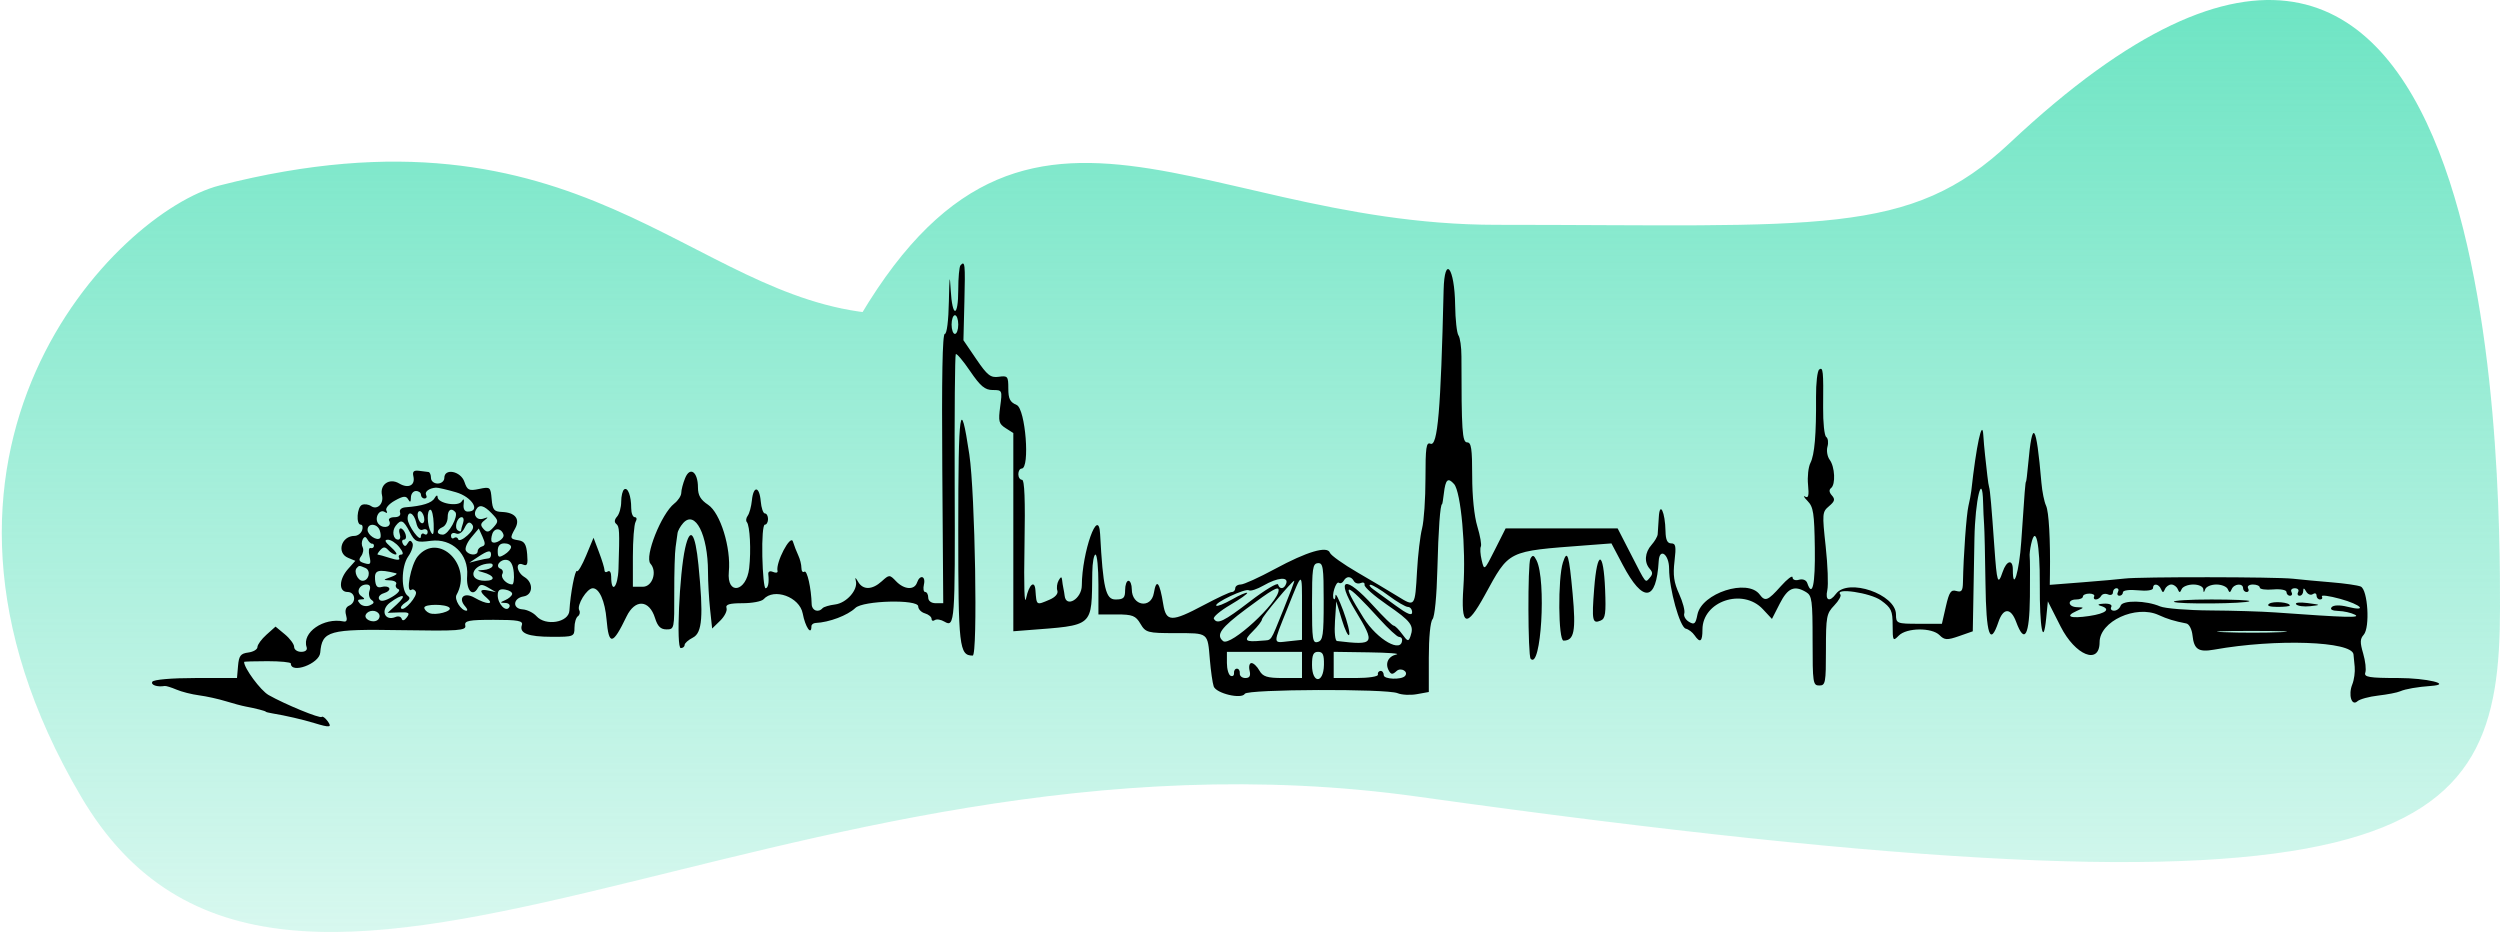 <?xml version="1.0" encoding="UTF-8"?>
<svg width="740px" height="276px" viewBox="0 0 740 276" version="1.1" xmlns="http://www.w3.org/2000/svg" xmlns:xlink="http://www.w3.org/1999/xlink">
    <!-- Generator: Sketch 53.2 (72643) - https://sketchapp.com -->
    <title>Group 10</title>
    <desc>Created with Sketch.</desc>
    <defs>
        <linearGradient x1="50%" y1="0%" x2="50%" y2="100%" id="linearGradient-1">
            <stop stop-color="#4ADEB5" offset="0%"></stop>
            <stop stop-color="#4ADEB5" stop-opacity="0.087" offset="100%"></stop>
        </linearGradient>
    </defs>
    <g id="Page-1" stroke="none" stroke-width="1" fill="none" fill-rule="evenodd">
        <g id="Connected-cars" transform="translate(-273, -199)">
            <g id="Group-10" transform="translate(273, 153)">
                <path d="M419.625,281.804 C716.131,323.287 740,295.147 740,226.039 C740,184.952 740,-48.007 594.863,88.349 C565.18,116.237 538.814,112.548 443,112.548 C349.569,112.548 296.953,49.381 245,157.659 C243.992,159.76 269.621,139.64 259.27,138.793 C203.993,134.269 172.083,73.542 65,100.897 C34.623,108.657 -36.091,179.684 24,281.804 C84.091,383.924 231.037,255.42 419.625,281.804 Z" id="Oval" fill="url(#linearGradient-1)" fill-rule="nonzero"></path>
                <g id="image2vector" transform="translate(45, 124)" fill="#000000">
                    <path d="M239.303,0.543 C238.942,0.95 238.645,4.187 238.645,7.74 C238.645,16.081 236.878,16.154 236.411,7.832 C236.136,2.895 236.014,3.639 235.869,11.154 C235.756,16.963 235.271,20.84 234.659,20.84 C233.966,20.84 233.726,33.737 233.918,60.697 L234.2,100.552 L231.977,100.552 C230.661,100.552 229.756,99.875 229.756,98.891 C229.756,97.978 229.352,97.23 228.859,97.23 C228.368,97.23 228.196,96.235 228.481,95.017 C229.078,92.46 227.286,91.977 226.434,94.462 C225.653,96.743 222.629,96.547 220.25,94.062 C218.323,92.049 218.219,92.049 216.003,94.062 C213.152,96.649 210.425,96.697 208.984,94.186 C208.214,92.844 208.014,92.769 208.329,93.945 C209.034,96.576 205.572,100.508 202.182,100.924 C200.501,101.13 198.831,101.628 198.47,102.033 C197.201,103.454 195.303,102.743 195.254,100.828 C195.134,96.141 193.904,90.657 193.099,91.215 C192.613,91.551 192.218,91.043 192.218,90.085 C192.218,89.126 191.805,87.479 191.302,86.422 C190.799,85.363 190.077,83.503 189.699,82.285 C189,80.037 184.546,88.564 185.146,91 C185.276,91.532 184.681,91.664 183.822,91.296 C182.891,90.895 182.322,91.175 182.417,91.99 C182.696,94.418 182.357,96.123 181.599,96.122 C181.191,96.122 180.765,91.886 180.65,86.712 C180.531,81.276 180.842,77.303 181.391,77.303 C181.913,77.303 182.34,76.555 182.34,75.642 C182.34,74.729 181.924,73.981 181.414,73.981 C180.905,73.981 180.349,72.363 180.18,70.383 C179.791,65.864 178.006,65.674 177.56,70.107 C177.377,71.933 176.824,73.972 176.334,74.637 C175.843,75.301 175.718,76.157 176.057,76.534 C176.979,77.568 177.356,84.995 176.752,90.202 C175.929,97.282 170.069,98.295 170.736,91.242 C171.411,84.105 168.222,73.815 164.591,71.411 C162.381,69.948 161.596,68.609 161.596,66.305 C161.596,61.677 159.249,59.959 157.798,63.524 C157.17,65.07 156.657,67.032 156.657,67.882 C156.657,68.732 155.726,70.157 154.589,71.049 C150.745,74.068 145.702,86.8 147.537,88.854 C149.604,91.171 148.124,95.68 145.296,95.678 L142.332,95.675 L142.332,86.765 C142.332,81.867 142.692,77.234 143.131,76.473 C143.594,75.673 143.489,75.088 142.885,75.088 C142.31,75.088 141.839,73.884 141.839,72.411 C141.839,68.785 140.836,66.11 139.76,66.858 C139.274,67.193 138.875,68.835 138.875,70.504 C138.875,72.173 138.324,74.158 137.648,74.914 C136.866,75.79 136.777,76.571 137.402,77.071 C138.372,77.85 138.432,79.005 138.073,90.377 C137.9,95.857 135.911,97.969 135.911,92.671 C135.911,91.453 135.468,90.764 134.924,91.142 C134.381,91.518 133.936,91.359 133.936,90.789 C133.936,90.218 133.205,87.822 132.31,85.465 L130.684,81.178 L128.508,86.418 C127.311,89.301 126.086,91.386 125.786,91.05 C125.232,90.429 123.83,97.756 123.548,102.739 C123.349,106.268 116.495,107.419 113.783,104.377 C112.874,103.358 111.026,102.457 109.674,102.371 C106.578,102.171 106.838,99.043 109.992,98.538 C112.797,98.089 112.948,94.434 110.228,92.801 C107.866,91.386 107.493,88.117 109.807,89.111 C111.065,89.654 111.301,89.067 111.043,86.033 C110.795,83.123 110.225,82.206 108.5,81.932 C105.924,81.521 105.868,81.328 107.488,78.422 C109.037,75.641 107.497,73.698 103.612,73.54 C101.219,73.442 100.802,72.927 100.528,69.721 C100.222,66.142 100.093,66.039 96.816,66.729 C93.812,67.36 93.311,67.117 92.466,64.623 C91.382,61.432 86.52,60.484 86.52,63.465 C86.52,64.387 85.642,65.124 84.545,65.124 C83.448,65.124 82.57,64.387 82.57,63.465 C82.57,62.55 82.237,61.762 81.829,61.712 C81.422,61.66 80.15,61.499 79.004,61.355 C77.469,61.159 77.036,61.587 77.361,62.981 C77.991,65.678 75.868,66.733 73.125,65.089 C70.276,63.38 67.334,65.427 68.076,68.605 C68.655,71.091 66.663,73.067 64.845,71.806 C64.097,71.288 62.891,71.122 62.162,71.434 C60.658,72.083 60.331,77.303 61.794,77.303 C62.321,77.303 62.496,78.05 62.182,78.963 C61.869,79.878 60.861,80.624 59.942,80.624 C56.016,80.624 54.538,85.666 58.039,87.118 L60.178,88.006 L58.039,90.404 C55.285,93.49 55.195,97.23 57.875,97.23 C60.197,97.23 60.553,100.318 58.339,101.271 C57.363,101.692 57.043,102.685 57.437,104.076 C57.849,105.53 57.618,106.14 56.726,105.952 C50.803,104.712 44.291,109.229 45.762,113.56 C46.046,114.397 45.407,114.943 44.151,114.943 C43.006,114.943 42.068,114.291 42.068,113.491 C42.068,112.693 40.829,111.011 39.315,109.757 L36.559,107.473 L33.881,109.866 C32.407,111.182 31.203,112.83 31.203,113.528 C31.203,114.226 29.981,114.955 28.487,115.147 C26.222,115.44 25.718,116.098 25.461,119.096 L25.151,122.694 L12.925,122.694 C5.838,122.694 0.44,123.16 0.086,123.801 C-0.439,124.756 1.524,125.426 3.757,125.052 C4.145,124.986 5.701,125.466 7.214,126.114 C8.727,126.764 11.742,127.53 13.916,127.817 C16.089,128.103 19.646,128.886 21.819,129.557 C23.993,130.228 26.659,130.94 27.746,131.139 C30.561,131.657 33.672,132.457 33.672,132.666 C33.672,132.762 34.562,132.988 35.649,133.169 C39.5,133.802 44.584,134.976 47.997,136.017 C52.729,137.463 53.381,137.36 51.928,135.399 C51.24,134.471 50.48,133.934 50.237,134.204 C49.742,134.759 39.301,130.46 34.492,127.723 C32.127,126.377 27.234,119.752 27.254,117.926 C27.256,117.809 30.367,117.711 34.17,117.711 C37.971,117.711 41.083,118.014 41.083,118.384 C41.079,121.57 49.506,118.486 49.788,115.2 C50.348,108.683 52.212,108.167 73.907,108.531 C90.761,108.815 93.075,108.646 92.727,107.162 C92.394,105.735 93.722,105.468 101.166,105.468 C108.274,105.468 109.898,105.765 109.477,106.997 C108.635,109.452 111.248,110.48 118.378,110.499 C124.794,110.515 125.045,110.413 125.045,107.814 C125.045,106.327 125.497,104.799 126.05,104.415 C126.603,104.033 126.786,103.234 126.459,102.641 C125.634,101.147 128.725,96.123 130.467,96.123 C132.398,96.123 134.07,99.915 134.537,105.353 C135.211,113.194 136.332,113.033 140.445,104.501 C142.984,99.235 147.186,99.467 148.897,104.966 C149.657,107.411 150.561,108.301 152.279,108.301 C154.588,108.301 154.622,108.142 154.582,97.508 C154.562,91.57 154.74,85.467 154.979,83.946 C155.219,82.423 155.472,80.591 155.543,79.874 C155.611,79.154 156.366,77.787 157.218,76.83 C160.767,72.852 164.55,80.282 164.567,91.271 C164.572,94.244 164.851,99.235 165.185,102.361 L165.794,108.046 L168.168,105.733 C169.473,104.459 170.32,102.773 170.05,101.985 C169.687,100.924 170.909,100.552 174.765,100.552 C177.626,100.552 180.44,100.023 181.017,99.378 C184.089,95.934 191.687,98.699 192.605,103.596 C193.352,107.588 195.182,110.273 195.182,107.379 C195.182,106.872 195.736,106.431 196.416,106.4 C200.443,106.22 205.89,104.162 208.194,101.95 C210.49,99.745 226.791,99.338 226.791,101.486 C226.791,102.303 227.68,103.234 228.766,103.552 C229.853,103.87 230.743,104.601 230.743,105.175 C230.743,105.748 231.178,105.917 231.71,105.549 C232.242,105.179 233.531,105.39 234.575,106.017 C237.604,107.833 237.736,106.051 237.587,65.421 C237.508,44.482 237.657,27.116 237.914,26.826 C238.172,26.538 240.089,28.809 242.173,31.874 C245.196,36.315 246.55,37.446 248.838,37.446 C251.677,37.446 251.704,37.504 251.054,42.364 C250.469,46.737 250.647,47.439 252.669,48.728 L254.944,50.178 L254.944,79.517 L254.944,108.855 L258.896,108.547 C279.119,106.968 278.077,107.887 278.318,91.418 C278.361,88.526 278.787,86.159 279.265,86.159 C279.742,86.159 280.134,90.145 280.134,95.017 L280.134,103.872 L285.544,103.872 C290.224,103.872 291.172,104.246 292.572,106.64 C294.096,109.247 294.7,109.408 302.909,109.408 C312.806,109.408 312.431,109.118 313.121,117.283 C313.405,120.638 313.914,124.186 314.251,125.17 C314.966,127.259 322.53,129.054 323.473,127.359 C324.233,125.989 365.512,125.83 368.687,127.182 C369.89,127.697 372.46,127.827 374.401,127.474 L377.928,126.833 L377.928,116.681 C377.928,110.712 378.38,106.023 379.025,105.299 C379.671,104.576 380.264,98.435 380.465,90.41 C380.759,78.696 381.305,71.214 381.865,71.214 C381.947,71.214 382.181,69.789 382.385,68.047 C382.871,63.887 383.581,63.236 385.404,65.279 C387.442,67.564 388.955,84.325 388.163,95.847 C387.363,107.473 389.049,108.106 394.471,98.218 C401.854,84.755 400.928,85.212 424.466,83.418 L431.985,82.847 L435.332,89.19 C441.334,100.568 445.274,100.163 445.975,88.096 C446.213,84.005 449.051,86.046 449.054,90.312 C449.061,96.277 452.229,107.684 453.993,108.086 C454.806,108.27 455.965,109.143 456.569,110.024 C458.234,112.452 458.929,111.959 458.929,108.351 C458.929,99.954 470.862,95.934 476.815,102.326 L479.498,105.207 L481.809,100.673 C484.184,96.014 486.116,95.17 489.616,97.27 C491.343,98.304 491.528,99.699 491.528,111.662 C491.528,124.169 491.637,124.908 493.502,124.908 C495.341,124.908 495.477,124.169 495.477,114.337 C495.477,104.503 495.649,103.59 497.932,101.22 C499.282,99.818 500.096,98.346 499.742,97.951 C497.891,95.874 508.664,97.46 511.778,99.722 C514.835,101.941 515.212,102.746 515.222,107.089 C515.234,111.744 515.318,111.882 517.041,110.135 C519.365,107.778 526.834,107.701 529.112,110.01 C530.559,111.479 531.369,111.518 534.869,110.294 L538.942,108.869 L539.084,101.112 C539.161,96.847 539.318,87.972 539.435,81.391 C539.637,70.057 541.769,61.163 541.997,70.715 C542.046,72.817 542.181,75.781 542.298,77.303 C542.414,78.825 542.596,86.671 542.702,94.741 C542.902,110.001 544.066,113.442 546.542,106.088 C547.973,101.843 550.215,101.843 551.784,106.088 C554.283,112.847 555.727,110.192 555.852,98.615 C555.917,92.679 555.89,87.354 555.791,86.784 C555.693,86.215 555.888,84.523 556.223,83.027 C557.572,76.999 558.844,82.95 558.777,94.99 C558.705,107.877 559.811,113.697 560.675,104.981 L561.168,99.998 L564.958,107.471 C569.297,116.029 576.48,118.912 576.48,112.097 C576.48,105.917 587.232,100.959 593.95,104.043 C596.544,105.234 598.548,105.846 602.163,106.55 C602.981,106.709 603.795,108.282 603.98,110.058 C604.416,114.23 605.762,115.12 610.386,114.291 C628.655,111.019 651.271,111.804 651.636,115.72 C651.682,116.207 651.841,117.851 651.99,119.372 C652.139,120.895 651.82,123.229 651.283,124.56 C650.029,127.672 651.081,131.149 652.801,129.57 C653.474,128.955 656.246,128.195 658.962,127.886 C661.678,127.576 664.611,127.004 665.479,126.615 C666.971,125.947 670.608,125.314 674.579,125.034 C681.099,124.574 673.293,122.694 664.861,122.694 C656.256,122.694 654.67,122.43 655.132,121.079 C655.437,120.191 655.151,117.648 654.497,115.431 C653.534,112.155 653.563,111.111 654.655,109.891 C656.573,107.745 655.88,96.522 653.773,95.615 C652.916,95.247 649.065,94.689 645.216,94.374 C641.367,94.06 636.218,93.58 633.774,93.308 C628.689,92.74 588.364,92.698 583.888,93.254 C582.259,93.455 576.606,93.958 571.33,94.368 L561.734,95.116 L561.78,92.023 C561.933,81.704 561.464,73.421 560.629,71.672 C560.1,70.563 559.484,67.516 559.26,64.899 C557.736,47.113 556.576,45.552 555.315,59.588 C555.068,62.329 554.791,64.571 554.699,64.571 C554.51,64.571 554.291,67.333 553.285,82.371 C552.695,91.194 550.797,97.464 550.797,90.588 C550.797,87.421 548.948,87.855 547.781,91.296 C546.378,95.433 546.078,94.531 545.336,83.93 C544.509,72.123 544.054,66.938 543.783,66.232 C543.669,65.928 543.434,64.433 543.267,62.91 C543.099,61.387 542.792,58.649 542.587,56.821 C542.383,54.995 542.146,52.296 542.06,50.825 C541.759,45.606 539.972,53.894 538.499,67.339 C538.399,68.252 538.021,70.245 537.658,71.768 C537.056,74.298 536.173,86.566 536.036,94.315 C535.99,96.896 535.622,97.384 534.066,96.929 C532.483,96.465 531.952,97.249 530.98,101.504 L529.805,106.64 L523.014,106.64 C516.432,106.64 516.221,106.556 516.211,103.872 C516.184,97.877 501.979,93.009 498.442,97.784 C496.542,100.351 495.193,99.764 495.885,96.672 C496.227,95.149 496.01,89.332 495.404,83.748 C494.343,73.966 494.379,73.533 496.398,71.826 C498.089,70.395 498.252,69.783 497.24,68.649 C496.419,67.73 496.335,66.977 496.995,66.463 C498.383,65.381 498.13,60.175 496.586,58.092 C495.888,57.147 495.592,55.395 495.931,54.201 C496.27,53.004 496.1,51.717 495.556,51.339 C495.01,50.963 494.603,47.06 494.647,42.667 C494.76,31.731 494.641,30.57 493.491,31.366 C492.941,31.746 492.517,35.388 492.546,39.458 C492.628,50.646 492.123,56.585 490.881,59.036 C490.265,60.254 489.95,63.158 490.181,65.488 C490.499,68.682 490.29,69.549 489.337,69.002 C488.64,68.603 488.959,69.186 490.045,70.299 C491.764,72.058 492.043,73.874 492.188,84.222 C492.339,95.001 491.471,99.025 489.95,94.585 C489.647,93.695 488.616,93.283 487.513,93.607 C486.44,93.922 485.599,93.609 485.599,92.895 C485.599,92.193 484.03,93.383 482.11,95.533 C478.271,99.835 477.474,100.149 475.87,97.984 C472.297,93.158 458.686,97.549 457.436,103.932 C456.892,106.701 456.524,107.016 454.938,106.063 C453.913,105.449 453.288,104.327 453.546,103.569 C453.807,102.812 453.12,100.218 452.023,97.806 C450.471,94.391 450.168,92.247 450.654,88.129 C451.18,83.691 451.022,82.839 449.672,82.839 C448.529,82.839 448.043,81.796 447.993,79.241 C447.883,73.554 446.283,70.209 446.006,75.088 C445.885,77.219 445.736,79.505 445.674,80.167 C445.612,80.829 444.791,82.235 443.85,83.292 C441.854,85.526 441.635,88.476 443.321,90.367 C444.235,91.39 444.238,91.996 443.338,93.005 C441.95,94.56 442.419,95.147 437.661,85.883 L433.823,78.41 L417.244,78.41 L400.664,78.41 L397.498,84.698 C394.344,90.96 394.329,90.973 393.581,87.837 C393.167,86.105 393.054,84.283 393.328,83.787 C393.601,83.29 393.138,80.614 392.297,77.841 C391.366,74.77 390.769,68.916 390.769,62.872 C390.769,54.787 390.495,52.946 389.287,52.946 C387.819,52.946 387.593,49.58 387.586,27.484 C387.586,24.743 387.19,21.952 386.706,21.279 C386.224,20.608 385.78,16.565 385.722,12.295 C385.571,1.159 382.561,-2.72 382.311,7.899 C381.469,43.536 380.55,54.262 378.411,53.343 C377.169,52.808 376.939,54.412 376.939,63.63 C376.939,69.635 376.487,76.291 375.933,78.418 C375.378,80.545 374.706,86.236 374.439,91.064 C373.847,101.718 373.86,101.699 368.721,98.513 C366.45,97.105 361.11,93.933 356.856,91.464 C352.6,88.994 348.91,86.364 348.655,85.618 C347.924,83.485 341.914,85.256 332.378,90.413 C327.699,92.945 323.143,95.017 322.253,95.017 C321.363,95.017 320.634,95.515 320.634,96.123 C320.634,96.733 320.177,97.23 319.618,97.23 C319.06,97.23 315.324,98.974 311.317,101.105 C301.756,106.191 300.168,106.155 299.314,100.828 C298.259,94.251 297.284,93.089 296.541,97.529 C295.737,102.326 290.012,101.365 290.012,96.434 C290.012,95.045 289.567,93.91 289.025,93.91 C288.48,93.91 288.036,95.155 288.036,96.678 C288.036,98.993 287.568,99.446 285.176,99.446 C282.282,99.446 281.503,96.127 280.635,80.071 C280.177,71.601 275.27,85.386 275.217,95.293 C275.195,99.254 270.545,102.039 270.133,98.337 C270.064,97.729 269.898,96.733 269.761,96.123 C269.626,95.515 269.451,94.393 269.376,93.632 C269.275,92.625 268.998,92.673 268.356,93.808 C267.872,94.668 267.701,96.029 267.978,96.839 C268.281,97.723 267.36,98.784 265.664,99.507 C261.697,101.199 261.831,101.289 261.488,96.678 C261.259,93.582 259.59,94.996 258.747,99.001 C258.22,101.5 258.036,95.723 258.252,83.501 C258.493,69.846 258.273,64.017 257.511,64.017 C256.914,64.017 256.426,63.271 256.426,62.356 C256.426,61.443 256.871,60.697 257.413,60.697 C259.934,60.697 258.541,42.988 255.931,41.875 C253.951,41.031 253.462,40.061 253.462,36.975 C253.462,33.382 253.274,33.15 250.635,33.526 C248.218,33.867 247.249,33.11 243.991,28.32 L240.175,22.712 L240.462,11.259 C240.743,0.033 240.637,-0.949 239.303,0.543 M238.645,18.072 C238.645,19.595 238.201,20.84 237.657,20.84 C237.115,20.84 236.67,19.595 236.67,18.072 C236.67,16.551 237.115,15.304 237.657,15.304 C238.201,15.304 238.645,16.551 238.645,18.072 M238.645,78.792 C238.645,113.541 238.934,116.052 242.921,116.052 C244.444,116.052 243.638,67.978 241.924,56.544 C239.245,38.699 238.645,42.773 238.645,78.792 M89.979,67.709 C94.788,69.108 97.401,73.427 93.436,73.427 C92.517,73.427 92.063,72.587 92.241,71.214 C92.44,69.691 92.265,69.436 91.683,70.397 C90.658,72.086 84.554,71.012 84.53,69.138 C84.521,68.44 84.129,68.576 83.636,69.447 C82.817,70.899 80.031,71.778 75.04,72.161 C73.804,72.255 73.137,72.888 73.416,73.705 C73.705,74.549 73.057,75.088 71.751,75.088 C70.575,75.088 69.867,75.552 70.18,76.12 C71.114,77.814 68.768,78.708 67.204,77.252 C65.538,75.704 67.195,72.357 69.004,73.611 C69.576,74.006 69.74,73.793 69.377,73.132 C69.007,72.462 70.099,71.17 71.874,70.178 C74.368,68.784 75.192,68.707 75.82,69.814 C76.392,70.826 76.616,70.677 76.628,69.276 C76.635,68.21 77.309,67.339 78.124,67.339 C78.939,67.339 79.606,67.838 79.606,68.446 C79.606,69.054 80.077,69.553 80.652,69.553 C81.229,69.553 81.448,69.098 81.14,68.54 C80.599,67.56 82.033,66.476 84.051,66.34 C84.595,66.303 87.261,66.921 89.979,67.709 M100.591,73.995 C102.597,76.089 102.624,76.335 101.052,78.099 C99.712,79.599 99.13,79.699 98.144,78.592 C97.156,77.488 97.204,76.977 98.384,76.045 C99.623,75.065 99.587,74.977 98.159,75.489 C96.287,76.162 94.949,74.609 95.905,72.875 C96.83,71.198 98.233,71.534 100.591,73.995 M80.594,75.773 C80.594,76.686 80.15,77.125 79.606,76.749 C79.064,76.373 78.619,75.318 78.619,74.405 C78.619,73.49 79.064,73.051 79.606,73.427 C80.15,73.805 80.594,74.86 80.594,75.773 M83.369,77.025 C83.467,80.05 83.246,80.727 82.558,79.517 C81.388,77.463 81.285,72.875 82.409,72.875 C82.865,72.875 83.298,74.743 83.369,77.025 M89.774,73.569 C90.799,74.716 87.746,80.255 86.087,80.255 C84.124,80.255 84.087,78.844 86.027,78.009 C86.842,77.658 87.509,76.36 87.509,75.123 C87.509,72.915 88.552,72.2 89.774,73.569 M78.196,76.676 C78.583,78.397 79.301,79.154 80.191,78.771 C80.956,78.443 81.581,78.754 81.581,79.463 C81.581,80.175 81.138,80.447 80.594,80.071 C80.051,79.693 79.591,80.039 79.574,80.835 C79.529,82.766 75.654,77.511 75.654,75.52 C75.654,72.942 77.554,73.805 78.196,76.676 M92.06,76.839 C91.73,77.802 91.459,78.828 91.459,79.12 C91.459,79.41 91.035,79.354 90.515,78.993 C89.368,78.199 90.289,75.088 91.671,75.088 C92.214,75.088 92.39,75.876 92.06,76.839 M76.267,79.442 C77.859,82.463 78.293,82.645 82.519,82.085 C88.777,81.255 93.766,86.042 93.277,92.41 C92.95,96.662 94.877,98.884 96.439,96.052 C97.076,94.896 97.701,94.875 99.535,95.945 L101.832,97.288 L99.609,96.81 C96.943,96.235 96.768,97.013 99.116,99.01 C101.515,101.053 99.034,100.991 95.459,98.918 C92.378,97.134 90.448,98.974 92.722,101.525 C93.332,102.208 93.487,102.766 93.068,102.766 C91.47,102.766 89.382,99.421 90.138,98.07 C94.995,89.399 84.833,79.3 78.66,86.664 C76.589,89.134 74.972,97.838 76.822,96.555 C77.191,96.298 77.756,96.565 78.078,97.146 C78.738,98.345 74.621,103.084 73.76,102.117 C73.452,101.774 74.029,100.974 75.04,100.339 C76.301,99.549 76.52,98.937 75.738,98.396 C73.668,96.962 73.722,89.719 75.826,86.721 C76.89,85.206 77.451,83.411 77.077,82.732 C76.585,81.84 76.19,81.868 75.654,82.839 C75.126,83.798 74.722,83.833 74.239,82.956 C73.866,82.283 74.02,81.73 74.578,81.73 C75.136,81.73 75.338,80.984 75.025,80.071 C74.712,79.156 74.073,78.41 73.604,78.41 C73.137,78.41 73.009,79.156 73.322,80.071 C73.635,80.984 73.435,81.73 72.879,81.73 C71.374,81.73 70.907,79.208 72.122,77.645 C73.719,75.595 74.391,75.886 76.267,79.442 M93.347,80.495 C92.038,81.692 90.817,82.206 90.634,81.64 C90.453,81.074 89.897,80.892 89.4,81.236 C88.902,81.581 88.497,81.282 88.497,80.572 C88.497,79.86 89.157,79.565 89.963,79.91 C90.838,80.288 91.872,79.617 92.524,78.249 C93.301,76.625 93.925,76.302 94.673,77.14 C95.421,77.977 95.034,78.955 93.347,80.495 M67.411,79.011 C67.732,79.95 67.782,80.959 67.522,81.251 C66.642,82.239 63.801,80.401 63.801,78.846 C63.801,76.749 66.683,76.883 67.411,79.011 M97.68,83.75 C96.975,83.948 96.398,84.569 96.398,85.133 C96.398,86.552 93.699,86.426 92.897,84.97 C92.536,84.316 93.249,82.578 94.482,81.109 L96.722,78.435 L97.841,80.913 C98.712,82.841 98.676,83.472 97.68,83.75 M104.035,80.28 C104.397,81.502 101.418,83.295 100.581,82.359 C100.319,82.066 100.384,81.017 100.723,80.027 C101.373,78.126 103.441,78.286 104.035,80.28 M157.805,84.241 C156.095,91.852 155.132,113.837 156.508,113.837 C157.132,113.837 157.644,113.419 157.644,112.908 C157.644,112.396 158.755,111.41 160.114,110.718 C162.878,109.306 163.249,104.406 161.739,89.201 C160.786,79.59 159.277,77.687 157.805,84.241 M65.147,82.933 C65.492,82.881 65.732,83.211 65.679,83.67 C65.624,84.126 65.17,84.372 64.669,84.214 C64.169,84.059 64.032,85.145 64.364,86.629 C64.886,88.96 64.684,89.243 62.882,88.714 C61.274,88.244 61.046,87.765 61.89,86.627 C62.49,85.814 62.696,84.629 62.347,83.994 C61.996,83.359 62.013,82.287 62.384,81.613 C62.869,80.733 63.266,80.76 63.788,81.707 C64.188,82.434 64.799,82.985 65.147,82.933 M73.185,83.946 C74.296,85.319 74.518,86.159 73.774,86.159 C73.115,86.159 72.832,86.625 73.146,87.195 C73.502,87.839 72.495,87.839 70.495,87.195 C68.722,86.625 67.068,86.159 66.82,86.159 C66.572,86.159 66.902,85.563 67.554,84.832 C68.477,83.798 69.004,83.798 69.925,84.832 C70.577,85.563 71.578,86.148 72.148,86.134 C72.719,86.121 72.074,85.137 70.715,83.946 C68.918,82.369 68.675,81.774 69.822,81.755 C70.688,81.742 72.203,82.728 73.185,83.946 M106.277,83.907 C106.277,84.494 105.388,85.507 104.302,86.159 C102.626,87.164 102.327,87.001 102.327,85.091 C102.327,83.576 102.974,82.839 104.302,82.839 C105.388,82.839 106.277,83.319 106.277,83.907 M100.35,86.159 C100.35,86.769 100.016,87.274 99.609,87.281 C99.202,87.291 97.757,87.58 96.398,87.928 L93.929,88.557 L96.398,86.913 C99.428,84.897 100.35,84.723 100.35,86.159 M407.992,87.381 C407.171,88.871 407.245,116.065 408.073,116.994 C411.157,120.448 412.755,93.747 409.817,87.864 C409.018,86.265 408.662,86.169 407.992,87.381 M417.624,88.497 C416.094,93.216 416.24,111.623 417.809,111.623 C420.967,111.623 421.511,108.819 420.501,97.76 C419.433,86.069 418.935,84.462 417.624,88.497 M107.081,91.518 C107.25,93.442 107.03,95.009 106.586,94.999 C104.925,94.965 103.085,93.007 103.687,91.913 C104.031,91.288 103.788,90.58 103.145,90.341 C101.397,89.686 103.054,87.421 105.046,87.742 C106.189,87.926 106.876,89.197 107.081,91.518 M426.879,96.179 C426.132,105.794 426.33,106.749 428.846,105.668 C430.188,105.09 430.4,103.548 430.111,96.484 C429.633,84.826 427.778,84.652 426.879,96.179 M100.742,89.665 C100.463,90.174 99.26,90.645 98.069,90.716 C96.068,90.835 96.054,90.885 97.88,91.378 C101.457,92.341 101.885,93.91 98.572,93.91 C93.088,93.91 94.526,88.956 100.061,88.781 C100.714,88.76 101.023,89.157 100.742,89.665 M346.812,100.029 C346.812,110.027 346.589,111.571 345.083,112.015 C343.516,112.475 343.355,111.414 343.355,100.685 C343.355,90.202 343.552,88.829 345.083,88.699 C346.627,88.566 346.812,89.78 346.812,100.029 M63.165,90.126 C64.893,90.87 64.216,93.91 62.319,93.91 C60.911,93.91 59.649,91.183 60.577,90.143 C61.301,89.332 61.315,89.332 63.165,90.126 M72.197,91.679 C72.742,91.81 72.074,92.314 70.715,92.801 C68.28,93.676 68.277,93.689 70.527,93.799 C71.782,93.86 72.557,94.365 72.251,94.923 C71.942,95.479 72.251,96.146 72.932,96.403 C73.62,96.664 72.766,97.692 71.018,98.709 C68.896,99.944 67.652,100.159 67.216,99.367 C66.858,98.719 67.495,97.917 68.629,97.583 C69.766,97.251 70.476,96.584 70.211,96.102 C69.944,95.619 68.937,95.456 67.972,95.738 C66.67,96.12 66.165,95.54 66.012,93.488 C65.811,90.741 66.921,90.415 72.197,91.679 M335.727,94.7 C335.147,96.398 333.774,96.572 333.309,95.007 C333.126,94.393 329.421,96.618 325.077,99.952 C317.189,106.003 315.284,106.922 314.304,105.146 C314.018,104.628 316.202,102.787 319.156,101.053 C322.111,99.321 324.362,97.717 324.158,97.491 C323.956,97.263 321.925,98.141 319.647,99.446 C317.367,100.748 315.288,101.571 315.023,101.275 C314.304,100.468 323.677,96.049 324.663,96.73 C325.13,97.054 327.093,96.409 329.027,95.299 C333.146,92.93 336.434,92.636 335.727,94.7 M340.391,102.096 L340.391,111.391 L336.439,111.813 C331.659,112.323 331.681,113.062 336.146,101.935 C340.618,90.795 340.391,90.785 340.391,102.096 M355.744,93.985 C356.103,94.635 357.012,94.902 357.765,94.577 C358.519,94.253 359.029,94.499 358.901,95.12 C358.771,95.744 361.752,98.381 365.524,100.982 C372.692,105.925 373.605,107.137 372.515,110.275 C371.921,111.984 371.67,111.924 370.041,109.686 C369.043,108.315 367.913,107.194 367.53,107.194 C367.148,107.194 364.461,104.578 361.561,101.383 C353.14,92.103 350.209,92.886 356.219,102.804 C362.194,112.665 361.946,113.071 350.763,111.742 C350.188,111.673 349.935,109.191 350.158,105.812 L350.539,99.998 L352.201,105.476 C353.115,108.489 354.087,110.482 354.362,109.905 C354.638,109.327 353.842,106.115 352.596,102.766 C351.349,99.417 350.315,97.384 350.3,98.245 C350.282,99.108 350.063,99.584 349.814,99.304 C349.042,98.439 350.443,93.9 351.301,94.493 C351.744,94.8 352.387,94.547 352.728,93.927 C353.534,92.466 354.92,92.493 355.744,93.985 M334.899,102.436 C330.826,112.452 331.584,111.353 328.537,111.639 C323.444,112.112 322.998,111.658 325.82,108.873 C327.314,107.4 328.537,105.813 328.537,105.347 C328.537,104.592 337.473,93.91 338.106,93.91 C338.248,93.91 336.805,97.746 334.899,102.436 M64.368,96.866 C64.019,97.882 64.293,99.1 64.975,99.574 C65.896,100.211 65.759,100.629 64.448,101.193 C63.476,101.611 62.177,101.388 61.561,100.698 C60.728,99.766 60.808,99.44 61.874,99.428 C63.072,99.413 63.084,99.252 61.946,98.444 C60.314,97.286 61.323,95.017 63.471,95.017 C64.494,95.017 64.791,95.629 64.368,96.866 M366.074,98.337 C368.519,100.159 371.074,101.651 371.754,101.655 C372.433,101.657 372.989,102.372 372.989,103.245 C372.989,104.356 371.55,103.775 368.194,101.308 C365.557,99.369 362.555,97.19 361.526,96.465 C360.496,95.74 360.097,95.12 360.642,95.086 C361.184,95.053 363.63,96.517 366.074,98.337 M594.672,96.4 C595.132,97.508 595.363,97.508 595.824,96.4 C596.142,95.64 596.992,95.017 597.718,95.017 C598.442,95.017 599.294,95.64 599.611,96.4 C600.071,97.508 600.302,97.508 600.763,96.4 C601.081,95.64 602.637,95.017 604.221,95.017 C605.825,95.017 607.136,95.629 607.18,96.4 C607.242,97.508 607.358,97.508 607.755,96.4 C608.031,95.64 609.513,95.017 611.053,95.017 C612.592,95.017 614.112,95.64 614.428,96.4 C614.888,97.508 615.12,97.508 615.58,96.4 C616.266,94.756 618.956,94.535 618.956,96.123 C618.956,96.733 619.427,97.23 620.002,97.23 C620.577,97.23 620.774,96.733 620.437,96.123 C620.101,95.515 620.741,95.017 621.861,95.017 C622.98,95.017 623.896,95.423 623.896,95.922 C623.896,96.421 625.674,96.67 627.845,96.478 C630.026,96.285 631.797,96.624 631.797,97.232 C631.797,97.84 632.268,98.337 632.843,98.337 C633.42,98.337 633.615,97.84 633.279,97.23 C632.944,96.622 633.389,96.123 634.267,96.123 C635.146,96.123 635.591,96.622 635.254,97.23 C634.919,97.84 635.115,98.337 635.691,98.337 C636.266,98.337 636.743,97.715 636.752,96.954 C636.762,95.951 637.005,95.991 637.63,97.096 C638.104,97.934 638.985,98.279 639.589,97.861 C640.193,97.443 640.688,97.627 640.688,98.272 C640.688,98.918 641.158,99.446 641.733,99.446 C642.309,99.446 642.557,99.039 642.283,98.544 C642.011,98.049 644.429,98.368 647.658,99.252 C653.975,100.98 655.983,103.153 649.827,101.598 C647.604,101.036 645.747,101.082 645.184,101.713 C644.59,102.378 645.315,102.794 647.159,102.844 C648.76,102.886 650.961,103.383 652.048,103.949 C653.925,104.925 649.628,104.801 628.34,103.27 C624.537,102.998 615.924,102.735 609.202,102.691 C602.477,102.645 595.81,102.104 594.384,101.492 C590.244,99.712 583.282,99.593 582.701,101.291 C582.422,102.102 581.549,102.766 580.762,102.766 C579.973,102.766 579.601,102.269 579.937,101.659 C580.294,101.013 579.394,100.606 577.773,100.681 C576.103,100.757 575.686,101.011 576.726,101.316 C579.942,102.257 578.482,103.585 573.401,104.34 C567.784,105.175 566.045,104.484 569.668,102.86 C572.025,101.803 572.027,101.799 569.812,101.73 C567.065,101.642 566.827,99.446 569.566,99.446 C570.651,99.446 571.541,99.054 571.541,98.575 C571.541,98.097 572.396,97.706 573.444,97.706 C574.491,97.706 575.131,98.097 574.867,98.575 C574.604,99.054 574.832,99.446 575.376,99.446 C575.918,99.446 576.625,98.968 576.947,98.387 C577.269,97.804 578.182,97.608 578.98,97.951 C579.777,98.295 580.431,98.022 580.431,97.349 C580.431,96.676 580.902,96.123 581.477,96.123 C582.052,96.123 582.249,96.622 581.913,97.23 C581.576,97.84 581.773,98.337 582.348,98.337 C582.923,98.337 583.394,97.871 583.394,97.301 C583.394,96.731 585.394,96.474 587.84,96.731 C590.383,96.998 592.284,96.731 592.284,96.108 C592.284,94.549 593.987,94.758 594.672,96.4 M106.597,97.852 C106.502,98.375 105.613,99.164 104.622,99.601 C102.895,100.362 102.895,100.399 104.606,100.474 C105.592,100.518 106.107,101.074 105.755,101.713 C104.837,103.374 102.327,100.807 102.327,98.208 C102.327,96.685 102.915,96.239 104.548,96.517 C105.772,96.726 106.692,97.326 106.597,97.852 M333.477,96.687 C333.477,100.335 319.15,113.486 317.047,111.769 C314.824,109.955 316.315,107.868 323.848,102.252 C331.572,96.492 333.477,95.393 333.477,96.687 M363.361,105.257 C365.991,108.15 368.567,110.517 369.084,110.517 C369.602,110.517 370.025,110.889 370.025,111.347 C370.029,115.546 362.716,111.426 358.632,104.929 C351.533,93.628 352.872,93.722 363.361,105.257 M72.446,100.909 L69.731,103.399 L73.168,103.272 C76.053,103.165 76.416,103.401 75.425,104.737 C74.713,105.698 74.107,105.867 73.899,105.163 C73.707,104.523 72.908,104.275 72.12,104.613 C68.871,106.011 67.489,102.56 70.431,100.387 C74.291,97.535 75.72,97.905 72.446,100.909 M598.495,100.132 C599.18,100.899 620.122,100.721 620.818,99.94 C621.062,99.668 616.001,99.446 609.571,99.446 C603.143,99.446 598.158,99.754 598.495,100.132 M626.675,100.702 C625.847,101.291 626.719,101.632 629.081,101.642 C631.118,101.651 632.785,101.467 632.785,101.235 C632.785,100.276 627.878,99.848 626.675,100.702 M634.66,100.882 C635.121,101.398 636.998,101.647 638.833,101.435 C642.088,101.061 642.067,101.037 637.997,100.499 C635.703,100.194 634.202,100.368 634.66,100.882 M88.038,101.881 C88.973,102.931 83.941,104.275 82.077,103.473 C81.261,103.122 80.594,102.405 80.594,101.878 C80.594,100.746 87.03,100.752 88.038,101.881 M67.216,103.798 C67.529,104.363 67.311,105.156 66.733,105.556 C65.271,106.567 62.552,105.242 63.303,103.882 C64.075,102.482 66.463,102.43 67.216,103.798 M630.117,109.124 C625.662,109.329 618.104,109.329 613.324,109.126 C608.544,108.923 612.19,108.756 621.426,108.754 C630.661,108.754 634.573,108.921 630.117,109.124 M340.391,118.82 L340.391,122.694 L334.702,122.694 C330.081,122.694 328.78,122.278 327.778,120.479 C327.1,119.263 326.052,118.265 325.45,118.265 C324.841,118.265 324.584,119.249 324.872,120.479 C325.246,122.086 324.902,122.694 323.615,122.694 C322.64,122.694 321.904,122.071 321.979,121.309 C322.055,120.55 321.671,119.926 321.129,119.926 C320.585,119.926 320.196,120.51 320.265,121.223 C320.333,121.935 319.888,122.303 319.277,122.04 C318.664,121.777 318.165,120.074 318.165,118.254 L318.165,114.943 L329.277,114.943 L340.391,114.943 L340.391,118.82 M346.885,118.816 C346.778,124.415 343.355,124.419 343.355,118.82 C343.355,115.806 343.755,114.943 345.157,114.943 C346.572,114.943 346.944,115.776 346.885,118.816 M368.38,115.713 C365.911,116.253 364.905,118.359 366.091,120.51 C366.746,121.697 367.208,121.722 368.38,120.632 C369.679,119.422 372.051,120.83 370.865,122.107 C369.775,123.279 364.602,123.078 364.597,121.864 C364.595,121.102 364.148,120.529 363.604,120.59 C363.061,120.651 362.728,121.15 362.863,121.697 C363,122.245 360.109,122.694 356.443,122.694 L349.774,122.694 L349.774,118.82 L349.774,114.943 L360.147,115.095 C365.851,115.177 369.556,115.455 368.38,115.713" id="path0"></path>
                </g>
            </g>
        </g>
    </g>
</svg>